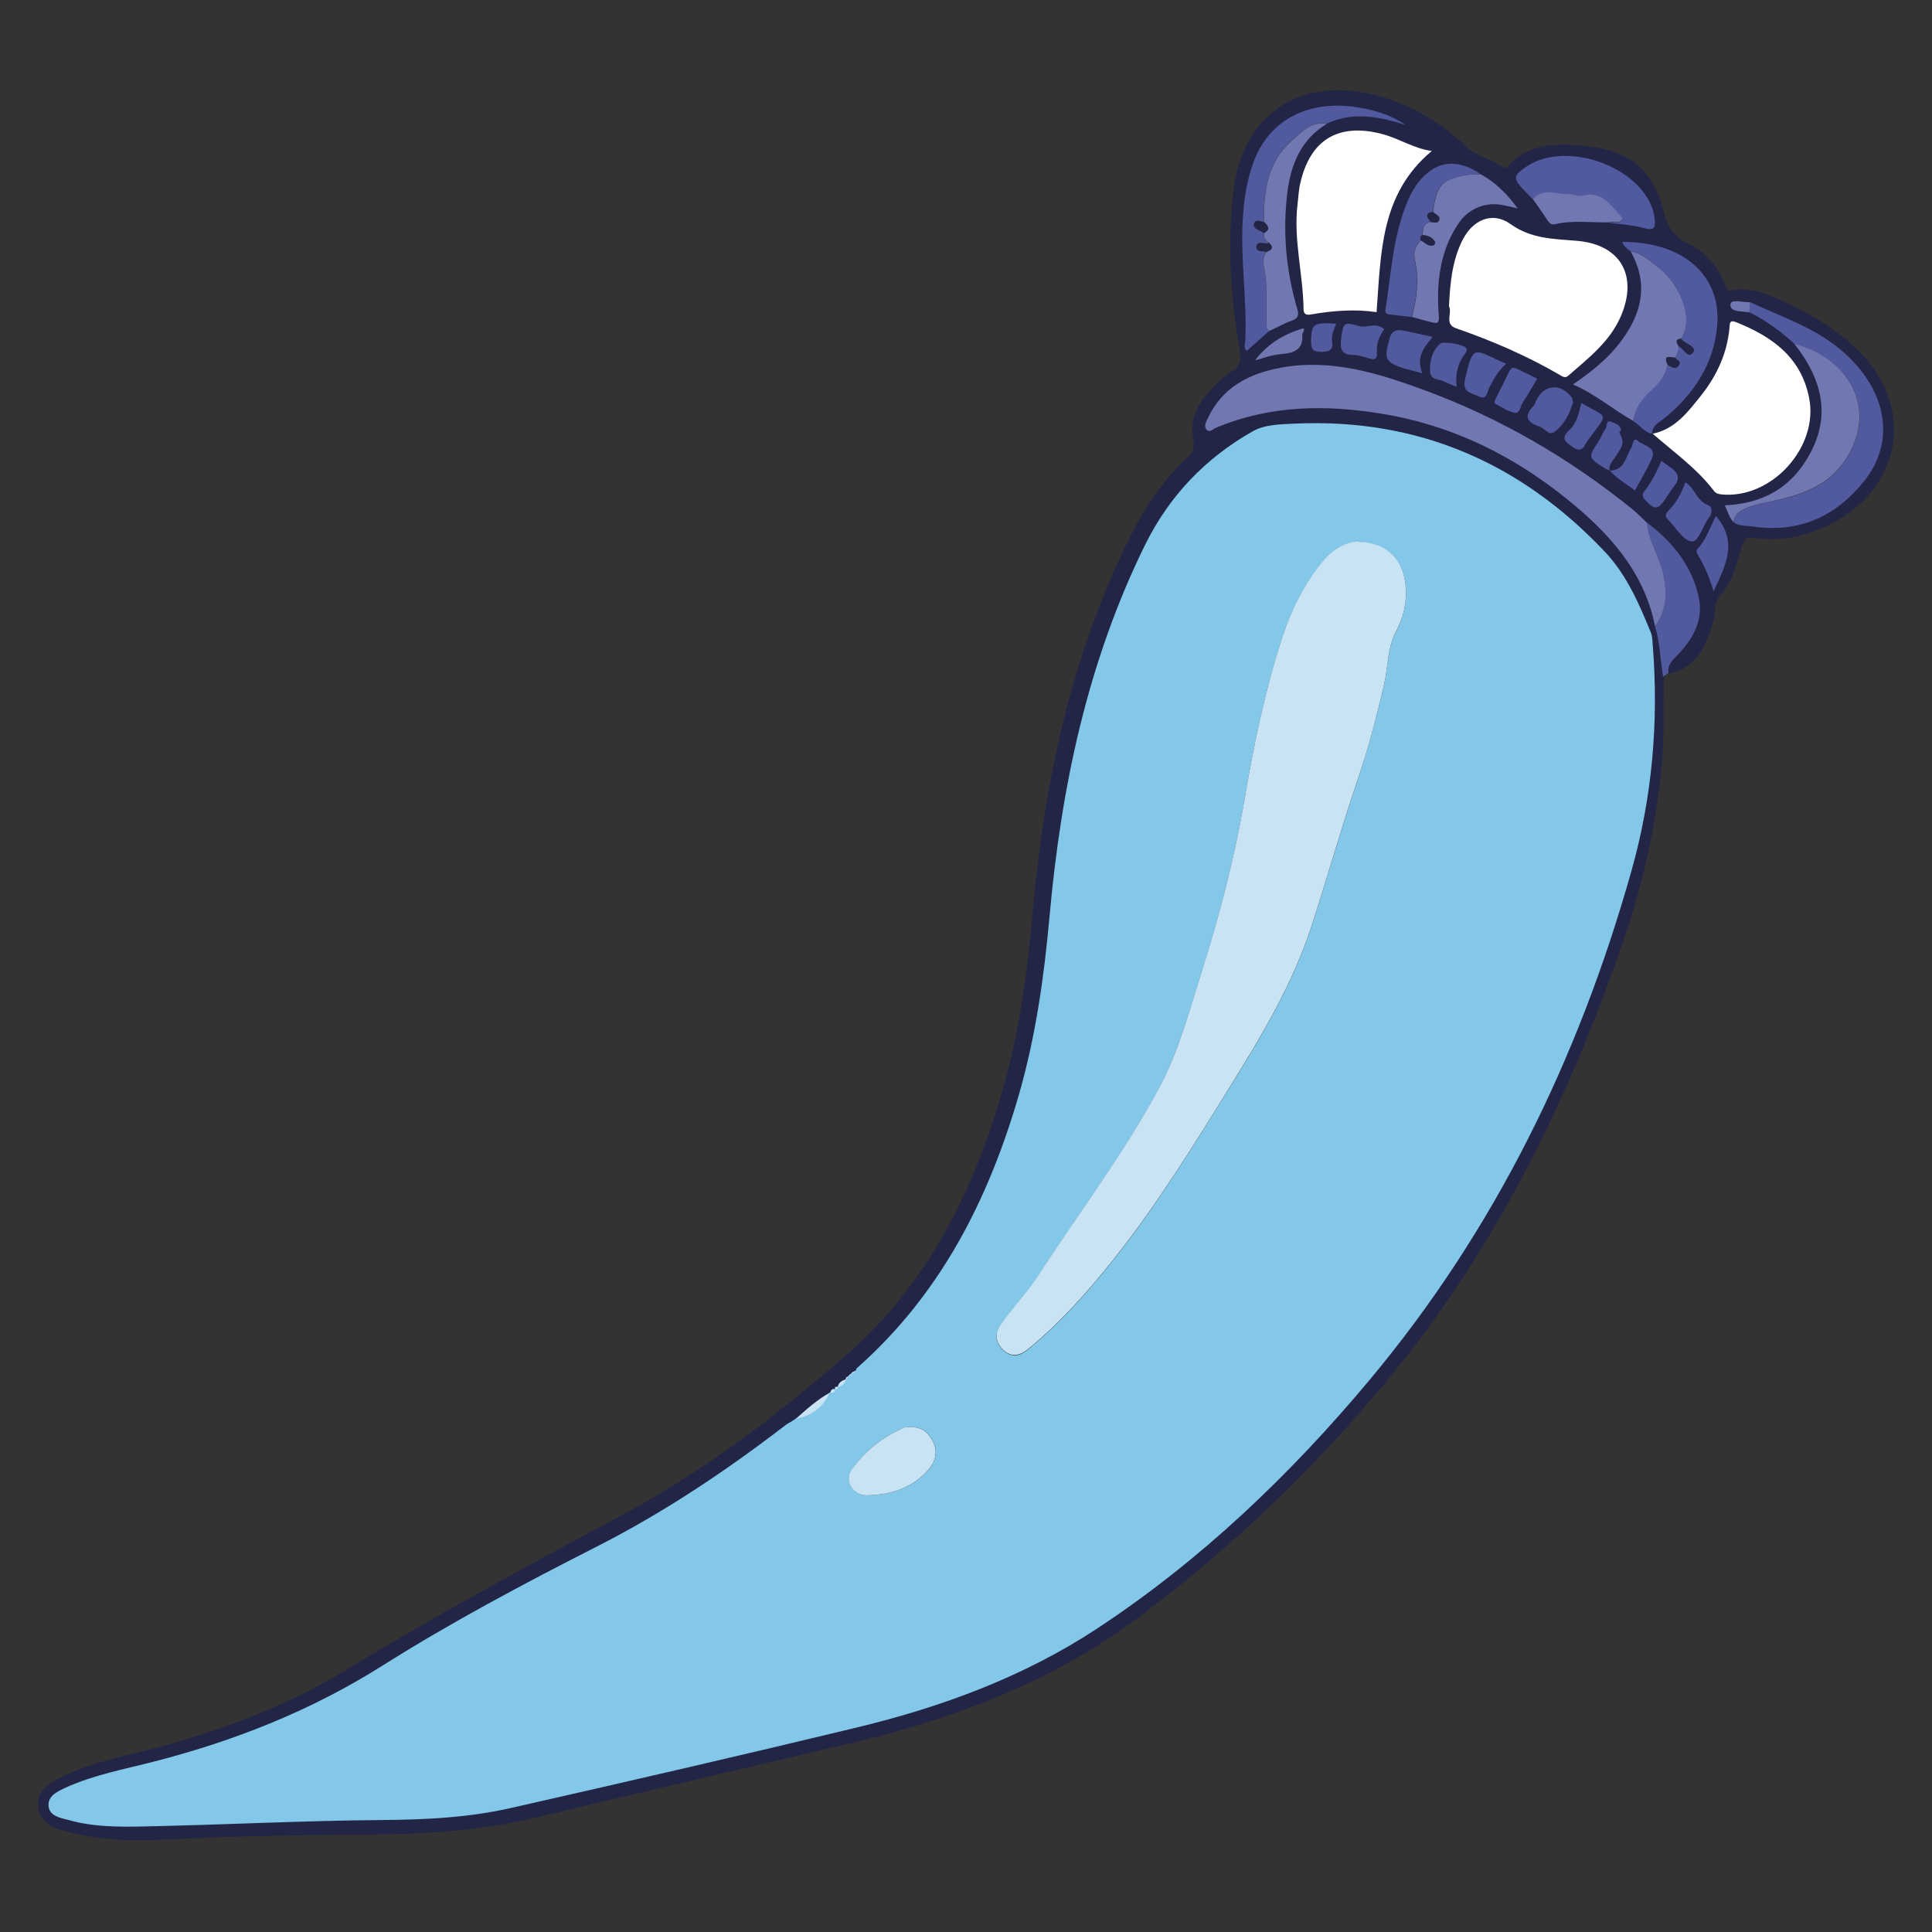 <?xml version="1.0" encoding="UTF-8"?>
<svg xmlns="http://www.w3.org/2000/svg" version="1.1" viewBox="0 0 1080 1080">
  <rect x="0" y="0" width="1080" height="1080" fill="#333333" stroke="none"/>
  <defs>
    <style>
      .cls-1 {
        fill: #c8e4f4;
      }

      .cls-2 {
        fill: #83c7e9;
      }

      .cls-3 {
        fill: #515a9e;
      }

      .cls-4 {
        fill: #fff;
      }

      .cls-5 {
        fill: #7177b1;
      }

      .cls-6, .cls-7 {
        fill: #222546;
      }

      .cls-7 {
        stroke: #222546;
        stroke-miterlimit: 10;
      }
    </style>
  </defs>
  <!-- Generator: Adobe Illustrator 28.6.0, SVG Export Plug-In . SVG Version: 1.2.0 Build 709)  -->
  <g>
    <g id="Layer_1">
      <g>
        <path class="cls-7" d="M929.7,378.2c-.7,16.9.4,33.9-1.4,50.9-3.3,33-10.5,65.2-21.3,96.5-30.7,89.5-72,173.6-132.8,246.8-40.7,49-86.7,92.9-137.7,131.1-47.5,35.6-102,56.4-159.2,70-59.4,14.1-118.8,27.8-178.1,42.1-29.7,7.2-60.3,9.1-90.8,9.4-38.2.3-76.3.8-114.4,2.7-18.4.9-36.9.8-54.9-3.9-7.6-1.9-16.1-4.2-17.2-13.6-1.1-9.6,6.8-13.6,13.9-17,16.5-7.9,34.5-11,52-15.7,37.8-10.2,74.2-24.1,107.6-44.5,50.5-30.9,102.6-58.7,154.7-86.8,44.1-23.8,83.8-54.1,121.7-86.8,46.9-40.4,73.1-93.4,89.7-151.9,9.2-32.3,13.4-65.3,16.4-98.7,6.4-71.9,21.4-141.7,53.5-207,8.5-17.3,19.2-33.3,33.5-46.4,3.4-3.2,3.2-6.9,2.6-10-2.5-13.5,4.8-22.4,13.3-30.9,2.6-2.6,5.6-4.8,8.7-6.9,4.1-2.8,5-6.2,4.1-11.2-5.2-30.4-7.4-61.1-3.3-91.7,5.9-43.4,40.9-63.4,84.5-49.3,16.9,5.5,31.6,14.5,44.6,27,5.4,5.2,14.4,6.9,20.9,11.8,1.1.8,2.2-.3,3.1-1.2,10.7-11.6,24.7-12.3,38.9-11.2,26.6,1.9,40.7,11.3,47.2,36.5,2.5,9.7,6.1,14.4,14.4,18.5,9.2,4.5,15.8,12.3,19.8,22,.7,1.7.6,4.5,4.2,3.9,11.8-2.1,22,3,32.1,7.8,12.9,6.1,25,13.5,35.7,23.2,35.6,32.3,28.1,80.2-15.7,100.3-12.3,5.6-25.1,8.2-38.6,6.2-4.3-.6-6.6-.2-8.2,5.1-2.9,9.7-5.2,19.9-12.4,27.8-3.4,3.7-2.1,8.9-3.3,13.4-3.8,13.6-8.8,26.3-24.9,29.6-.7-4.8,2.8-7.5,5.6-10.5,8.4-9,14-19.3,11.3-31.8-3.8-17.7-14.7-31-29-41.7-2.7-2.5-5.2-5.2-8.1-7.5-35-28.4-73.5-50.7-115.8-66.3-25.8-9.5-52.1-17.8-80.3-12.7-18,3.2-33,10.9-41.1,28.5-.9,2-2.3,4.4-.6,6.2,1.6,1.7,3.7-.5,5.3-1.1,30.3-12.6,61.5-13,93.3-7.7,39.2,6.5,73.5,23.6,104.1,48.6,22.8,18.7,41.9,40,48,70.2,2.8,9.1,2.8,18.7,4.5,28ZM474.4,769.5c-1,0-1.6.5-1.6,1.5h0c-2.3.6-4.2,1.6-4.7,4.2h.2c-1.3-.3-2.1,0-1.5,1.6v-.3c-1.7-.5-2.4.5-2.8,1.9h0c-7.1,4-13.2,9.4-19.2,14.8h0c-.8.5-1.5,1-2.3,1.5-1.2.8-2.5,1.5-3.7,2.3-33.2,25.5-67.9,48.7-105.3,67.7-40.7,20.7-81.1,42.1-119.7,66.5-39.6,25-82.5,42-127.6,53.6-16.6,4.3-33.5,7.4-49.3,14.5-4.5,2-10.1,4.5-9.8,10,.3,6.2,6.8,7,11.6,8.3,13.6,3.8,27.7,3.7,41.7,3.5,44.8-.9,89.5-3.3,134.3-3.6,23.6-.2,47.3-1.4,70.4-6.6,64.8-14.7,129.6-29.6,194.2-45.2,47.5-11.5,93.1-28.2,134.1-55.3,58-38.2,107.9-86,152.2-138.9,69.7-83.4,116.6-179.4,146.2-283.9,11.7-41.5,15.5-83.8,12.1-126.8-.2-2.4-.2-5-1.1-7.2-6.6-16.1-13.5-32.3-25.7-45.1-47-49.7-104.4-74.7-173.2-71.6-8,.4-16.7.4-23.8,4.4-26.3,14.9-46.5,35.9-59.9,63.2-32.3,65.6-47,135.6-53.5,207.8-3,33.3-7.6,66.4-16.8,98.6-17,59.2-43.9,112.5-90.9,154-.5.4-.6,1.2-.8,1.8-1.2,0-2,.4-2.3,1.6h0c-.9,0-1.5.5-1.6,1.4h0ZM899.9,263.1c-.7-3.4,1.8-5.4,3.3-7.8,4.8-7.5,4.8-7.4,2.1-13.8,0-.2.9-.6.9-.9-.2-3.3-3.3-3.9-5.4-4.8-3-1.3-2.2,2.3-3.1,3.6-1.6,2.4-2.6,5.2-4.2,7.6-5.6,8.7-5.7,8.7,3.2,14.5,1,.7,2.2,1,3.3,1.5,3.9,4.7,9.3,7.4,14,11.2,3.3-6.1,6.8-11.7,9.4-17.7,3-6.8-4.6-7.2-7.5-9.9-3-2.8-2.9,2.1-3.9,3.7-3.2,5-3.6,12.6-12,12.8ZM789.2,177.2c3.7,1,7.5,2.1,11.2,3,3.5.8,4.1-.1,3.8-4-1.4-18.1.5-35.7,11-51.3,5.7-8.5,15.7-12.3,25.5-10.1,2.2.5,4.4,1,7.6,1.7-6.1-8.2-12.3-14.6-20.4-18.9-9.2-6.7-19.3-7.9-27.3-2.6-7.2,4.8-11.4,11.9-14.5,19.9-7.3,18.7-8.4,38.6-11.4,58.1-.3,1.9.4,2.7,2.2,2.9,4.1.4,8.2.9,12.4,1.4ZM856.9,111.4c2.8,4,5.7,7.9,8.3,12,1.1,1.7,2.2,2.4,4.2,2,9.9-2.3,20-.8,30-1,6.7,1,13.6,1.3,20.1,3.1,5.7,1.6,5.8-1.1,5.5-5-.2-1.9-.6-3.8-1.2-5.7-8.1-24.5-48.7-38.2-70.3-23.9-7.7,5.1-7.9,6.7-1.7,13.2,1.7,1.8,3.4,3.5,5.1,5.2ZM709.6,184.9c4.2-2,8.2-4.3,12.6-5.8,3.5-1.2,4-3.1,3.1-6.1-6.4-21.6-8.4-43.5-5.6-65.9,1.9-15.6,7.6-29.3,21.9-37.9,14.7-7,29.4-4,44.1.6-8.7-5.9-18.3-8.6-28.1-10-24.5-3.5-48.3,5.8-57.3,32.3-3.4,10.1-4.9,20.4-5.5,30.9-1.3,22.6,2.5,45.1,1.4,67.7,0,1.7-1.2,3.8.9,5.4,4.2-3.8,8.4-7.5,12.6-11.2ZM969.2,291.9c3.2,2.4,7,1.8,10.6,2.3,26,3.8,46.9-5.9,62.6-25.8,18.4-23.5,11.1-52.4-13.6-73.1-14.9-12.5-33.3-18.4-50.5-26.5-3.9.3-10.8-2.1-11,1.4-.3,4.3,6.5,3.6,10.6,4.3,9.5,4.4,17.6,10.7,25.3,17.7,18.4,23.4,20,45.2,5.1,67.2-10.4,15.3-25.4,22.1-44,23,1.7,3.6,2.4,6.9,4.9,9.4ZM911.6,140.6c9.7,17.2,6.5,33.4-4.4,48.7-7.3,10.2-17,18.2-27.9,25.6,12.6,5.5,22.4,14.1,33.7,20.4,3.7,2.2,6.2,6.2,10.7,7.2,11.8,10.2,24.7,19.3,34.3,32,1.1,1.5,2.6,1.8,4.4,2,27.9,2.6,54.3-26.5,48.8-54-4.6-22.8-20.8-34.3-40.8-42.3-3.9-1.6-3.5,1.1-3.7,3.1-1.3,14.1-6.9,26.6-15.6,37.5-7.4,9.3-14.6,19.3-27.6,21.8,0-4.7,4-6.3,6.9-8.7,16.5-13.4,27.6-30.4,29.5-51.5,2.5-26.9-17.2-47.1-53.1-47.1.9,2.5,2.8,3.9,4.7,5.3ZM810,171.1c2,3.7-2.8,10,3.9,12.3,20.2,7,39.7,15.4,58.2,26.2,1.5.9,2.9,1.8,4.6.3,11.2-9.8,23.2-18.9,29.4-33.3,9.7-22.7-.2-40-24.8-42.1-12.9-1.1-25.3-1-37-9.4-10.2-7.3-21.1-2.3-26.8,9.1-5.8,11.4-6.9,23.9-7.5,36.8ZM769.5,174.5c2.5-33.3,2.2-66.2,30.9-90.2-10-1.3-18.3-7.1-27.8-9.5-24.5-6.3-40.3,3.2-45.8,27.8-.9,3.9-1,7.8-1.5,11.7-2.3,19.8,3.2,39.1,3.4,58.7,0,2.8,1.7,3.1,4,2.7,12.5-2.2,25.2-3.1,36.8-1.3ZM942.1,269.6c-2,6.2-5.1,11.3-9.3,15.8-1.5,1.6-2.5,2.9-.5,4.9,4.5,4.4,8.4,11.7,13.3,12.4,3.9.6,6.3-8.8,9.8-13.5,2-2.6,1.7-6-.7-6.9-6.3-2.2-7.2-9.5-12.6-12.7ZM879.4,224.8c-.3-.9-.4-2-.9-2.7-6-8.1-15.2-7.3-19.7,1.7-.5,1.1-.9,2.4-1.7,3.3-5.9,6.1-2.8,9.3,3.6,11.4,2.8.9,5.1,5.3,8.3,2.9,5.4-4,8.4-10,10.4-16.6ZM959.2,288.5c-3.3,6.3-5.2,13-10,18-1.2,1.2-.5,2.7.3,4,3.6,6.1,6.2,12.6,8.5,19.9,6.5-14.1,13.9-27.5,1.3-42ZM800.8,188.4c-5.9-1.3-11.1-2.4-16.2-3.5-4.4-1-7.1.7-8,5.1-1,4.8-3.8,10.5,2.1,13.6,4.7,2.5,10.3,3.3,16.4,5.2-3.5-8.7.5-14.1,5.7-20.3ZM773.9,183.9c-4.8-4.1-9.5-.5-13.9-1.7-8.9-2.4-9-2.2-10.2,7.3-.6,4.9,0,8.8,6.4,8.8,3.1,0,6.3,1,9.3,2,3.5,1.2,4.6-.1,4.3-3.4-.4-4.9,1.3-9.1,4.2-13.1ZM842,203.3c-17.9-7.6-18.2-12.1-23,9-1.6,7.1,3.6,7.3,7.5,9.2,5,2.4,4.7-2.2,6-4.6,2.5-4.8,4.8-9.6,9.6-13.6ZM859.3,211.7c-3.5-1.7-7.2-3.5-10.9-5.3-2-1-3.6-1.3-4.8,1.2-2.5,5.3-5.2,10.5-7.8,15.7-.5.9-.9,2,.2,2.5,3.4,1.8,6.8,4.1,10.5,4.9,3.1.6,3.3-3.5,4.6-5.6,2.8-4.3,5.3-8.7,8.1-13.4ZM814.2,216.2c-.9-7.6.8-13.4,4.6-18.5.7-.9,1.5-2,.7-3.3-1.1-1.8-12.8-3.9-14.4-2.5-4.5,4-5.9,9.2-5.8,15.2.1,5.6,4.8,4.5,7.7,6,1.9,1,4,1.7,7.1,3ZM884,225.3c-1.4,5.7-2.6,11.3-6.5,14.9-5.4,5-2.6,6.7,1.8,9.8,5.5,3.8,6.5-1.5,8.1-3.6,12.3-16.7,11.5-12.2-3.4-21.1ZM928.8,257.7c-2.7,6-5.5,11.7-9.3,16.7-1.3,1.7-1.7,2.9.1,4.9,5.4,6,7,6,11.7-.7,1.5-2.2,2.8-4.6,4.5-6.6,3.9-4.6,2.3-7.8-2-10.8-1.6-1.1-3.2-2.3-4.9-3.5ZM701.6,201.4c4.9-1.3,8.6-2.7,12.3-3.2,7.2-.9,14.7-.9,14-11.3,0-1,1.7-1.8.6-3.4-10.4,3.1-19.5,8.1-27,17.9ZM746.9,181c-12.8-.8-13.8,0-14,9.7-.1,4.3.9,6,5.6,6.1,4.6,0,7-.9,6.1-6-.6-3.5,1.2-6.5,2.3-9.7Z"/>
        <path class="cls-3" d="M920.6,292.1c14.3,10.7,25.1,24,29,41.7,2.7,12.5-2.9,22.8-11.3,31.8-2.8,3-6.3,5.6-5.6,10.5-1,.7-2,1.5-3,2.2-1.6-9.3-1.7-18.9-4.5-28,6.5-8.9,6.7-18.8,4.6-29.1-2.1-10-8.4-18.6-9.2-29Z"/>
        <path class="cls-2" d="M478.2,766.6c.3-.6.4-1.4.8-1.8,47-41.5,73.9-94.8,90.9-154,9.2-32.3,13.8-65.3,16.8-98.6,6.5-72.2,21.2-142.3,53.5-207.8,13.5-27.3,33.7-48.3,59.9-63.2,7-4,15.7-4,23.8-4.4,68.8-3.1,126.2,21.9,173.2,71.6,12.2,12.9,19.1,29,25.7,45.1.9,2.2.9,4.8,1.1,7.2,3.4,43-.3,85.3-12.1,126.8-29.5,104.5-76.4,200.4-146.2,283.9-44.2,52.9-94.2,100.7-152.2,138.9-41,27-86.6,43.8-134.1,55.3-64.6,15.6-129.4,30.5-194.2,45.2-23.1,5.2-46.8,6.4-70.4,6.6-44.8.3-89.5,2.7-134.3,3.6-14,.3-28.1.3-41.7-3.5-4.7-1.3-11.3-2.1-11.6-8.3-.2-5.5,5.3-7.9,9.8-10,15.7-7.1,32.7-10.2,49.3-14.5,45.2-11.6,88-28.6,127.6-53.6,38.7-24.4,79-45.8,119.7-66.5,37.4-19,72.1-42.2,105.3-67.7,1.1-.9,2.4-1.6,3.7-2.3.8-.5,1.5-1,2.3-1.6h0c8.8-1.8,15.5-6.3,19.2-14.8h0c1.6.4,2.7,0,2.7-1.9,0,0,0,.3,0,.3,1,0,1.5-.6,1.5-1.6,0,0-.2,0-.2,0,2.6-.3,3.9-2,4.7-4.3,0,0,0,0,0,0,.5-.5,1-1,1.6-1.5,0,0,0,0,0,0,.5-.5,1-1,1.6-1.5,0,0,0,0,0,0,.8-.5,1.5-1.1,2.3-1.6ZM759.3,302.9c-6.9.2-14.3,4.1-20,11.2-10.1,12.6-17.4,26.8-22.4,42.1-9.7,29.6-16,60-21.2,90.8-5.6,32.9-14,65.1-24.1,96.9-7,22.2-13.1,44.9-24.2,65.5-19.8,36.5-45,69.6-67.5,104.5-6.1,9.5-14.1,17.6-20.6,26.8-3.7,5.2-2.7,10.3,2,14.5,4.6,4.1,9.2,2.6,13.3-.8,18-14.7,33.3-31.9,47.7-50,24.5-30.8,45.1-64.3,65.8-97.6,17.5-28.2,34.5-56.7,44.9-88.5,8.7-26.6,16.2-53.5,25.2-80,6.2-18.4,11.3-37,15.6-55.9,2.2-9.8,1.7-20.2,6.6-29.2,3.1-5.8,4.9-12,5.4-18.2,1.4-16.5-6-31.6-26.5-31.9ZM508.7,797.7c-.7,0-2.3,0-3.6.5-11.7,5.1-21.6,12.9-28.9,23.3-4.4,6.2.5,14.6,8.6,14.4,12.8-.3,24.9-3.8,33.8-13.8,3.9-4.4,6.2-10,3-16.3-2.6-5.1-6.2-8.2-12.8-8.1Z"/>
        <path class="cls-4" d="M810,171.1c.6-12.9,1.8-25.4,7.5-36.8,5.7-11.4,16.7-16.3,26.8-9.1,11.7,8.4,24.1,8.3,37,9.4,24.6,2,34.5,19.4,24.8,42.1-6.2,14.4-18.2,23.5-29.4,33.3-1.7,1.5-3.1.6-4.6-.3-18.5-10.8-38-19.2-58.2-26.2-6.7-2.3-1.9-8.6-3.9-12.3Z"/>
        <path class="cls-5" d="M920.6,292.1c.8,10.4,7.1,19,9.2,29,2.2,10.3,1.9,20.1-4.6,29.1-6-30.2-25.1-51.5-48-70.2-30.6-25-64.9-42.1-104.1-48.6-31.7-5.3-63-5-93.3,7.7-1.6.7-3.6,2.9-5.3,1.1-1.7-1.8-.3-4.1.6-6.2,8.1-17.6,23.2-25.2,41.1-28.5,28.2-5.1,54.5,3.2,80.3,12.7,42.3,15.6,80.8,38,115.8,66.3,2.9,2.3,5.4,5,8.1,7.5Z"/>
        <path class="cls-4" d="M769.5,174.5c-11.7-1.8-24.3-.9-36.8,1.3-2.2.4-3.9,0-4-2.7-.2-19.6-5.7-39-3.4-58.7.5-3.9.6-7.8,1.5-11.7,5.5-24.6,21.3-34.2,45.8-27.8,9.5,2.5,17.8,8.2,27.8,9.5-28.8,23.9-28.4,56.9-30.9,90.2Z"/>
        <path class="cls-4" d="M923.6,242.5c12.9-2.5,20.2-12.5,27.6-21.8,8.6-10.9,14.3-23.3,15.6-37.5.2-2-.2-4.7,3.7-3.1,20,8,36.3,19.5,40.8,42.3,5.5,27.5-20.9,56.6-48.8,54-1.8-.2-3.3-.5-4.4-2-9.6-12.6-22.5-21.7-34.3-32,0,0,0,0,0,0Z"/>
        <path class="cls-5" d="M913,235.3c-11.3-6.3-21-14.9-33.7-20.4,10.9-7.4,20.6-15.3,27.9-25.6,11-15.3,14.1-31.4,4.4-48.7,5.9.7,10,4.9,14.5,8.1,12.2,8.8,21.7,29.1,13.6,40.6-3.8.4-2.1,2.5-1.3,4.3.1,2.4-.7,4.5-2,6.4-3-.3-7-1.7-4.1,4-1.2,6.3-5.1,10.9-9.6,14.8-5.1,4.5-8.4,9.9-9.7,16.5Z"/>
        <path class="cls-3" d="M1003.2,192.3c-7.7-7-15.9-13.2-25.3-17.7.1-1.9.3-3.8.4-5.7,17.2,8.1,35.6,14,50.5,26.5,24.7,20.6,32,49.6,13.6,73.1-15.6,19.9-36.5,29.7-62.6,25.8-3.6-.5-7.4,0-10.6-2.3.3-4,2.9-6,6.2-7.5,6.1-2.8,12.6-3.7,19.1-5.1,15.4-3.5,29.2-9,38.1-23.7,17.9-29.3-1.6-56.5-29.3-63.3Z"/>
        <path class="cls-3" d="M936.4,199.9c1.3-1.9,2.1-4,2-6.4,2.8,1.1,5.1,7.2,8,3.5,2.3-3-3.4-4.6-5.8-6.7-.4-.3-.6-.7-1-1.1,8.1-11.5-1.4-31.8-13.6-40.6-4.4-3.2-8.6-7.4-14.5-8.1-1.9-1.4-3.8-2.9-4.7-5.3,35.9,0,55.6,20.3,53.1,47.1-1.9,21.1-13,38.1-29.5,51.5-2.9,2.3-6.9,4-6.9,8.7,0,0,0,0,0,0-4.5-1-7-5-10.7-7.2,1.3-6.6,4.6-12,9.7-16.5,4.5-4,8.5-8.6,9.6-14.8,2.1.9,4.3,3,6.2.4,1.7-2.3-1.3-2.9-2.1-4.4Z"/>
        <path class="cls-3" d="M709.6,184.9c-4.2,3.7-8.3,7.4-12.6,11.2-2.1-1.6-1-3.7-.9-5.4,1.1-22.6-2.7-45.1-1.4-67.7.6-10.5,2-20.8,5.5-30.9,9-26.5,32.8-35.9,57.3-32.3,9.8,1.4,19.5,4.1,28.1,10-14.7-4.6-29.4-7.6-44.1-.6-8.7-1.7-14,4.6-19.4,9.3-13.8,12-15.8,28.5-15.6,45.6-2,0-4.7-2.1-5.6,1.1-.6,2.2,1.9,3.1,3.6,3.9.7.3,1.3.7,1.9,1.1-.7,2.7,1.1,4.1,2.9,5.5-2.3,1-6.3-1.5-6.9,1.8-.6,3.2,3.3,2.6,5.5,3.1-2,2.5-2,5.6-1.4,8.4,2.1,10.4,1.2,20.8,1.4,31.2,0,1.7,0,3.4,1.6,4.5Z"/>
        <path class="cls-5" d="M1003.2,192.3c27.7,6.8,47.2,34,29.3,63.3-8.9,14.6-22.7,20.1-38.1,23.7-6.4,1.5-13,2.3-19.1,5.1-3.3,1.5-5.9,3.6-6.2,7.5-2.5-2.5-3.2-5.8-4.9-9.4,18.6-.9,33.6-7.7,44-23,14.9-22,13.3-43.9-5.1-67.2Z"/>
        <path class="cls-3" d="M856.9,111.4c-1.7-1.7-3.5-3.5-5.1-5.2-6.2-6.5-5.9-8.1,1.7-13.2,21.5-14.4,62.1-.6,70.3,23.9.6,1.8,1,3.8,1.2,5.7.3,3.9.2,6.6-5.5,5-6.5-1.8-13.4-2.2-20.1-3.1,2.3-.7,5,.8,7-1.1,1.1-1-.1-2.3-.9-3.1-5.5-5.9-10.1-13.4-20.3-10.8-2.8.7-5.9-.9-8.6-.8-6.6.2-14-3.9-19.7,2.9Z"/>
        <path class="cls-5" d="M828,97.6c8.1,4.4,14.4,10.8,20.4,18.9-3.2-.7-5.4-1.2-7.6-1.7-9.9-2.3-19.8,1.6-25.5,10.1-10.5,15.6-12.4,33.2-11,51.3.3,3.9-.3,4.9-3.8,4-3.8-.9-7.5-2-11.2-3,2.7-10.4,4.2-20.8,1.7-31.6-1-4.1-.1-8.2,3.4-11.2,2.2,1.2,4,3.6,7,2.7.5-.1,1.1-1.3.9-1.7-1.4-2.9-4.1-3.8-7.1-4,.2-3.3.4-6.6,4.6-7.3,1.6,0,3.8,1.1,4.6-.8,1.2-2.7-1.9-3.3-3.3-4.8,1.9-14.5,4.9-18.1,17.5-20.5,3.1-.6,6.3-.3,9.4-.5Z"/>
        <path class="cls-5" d="M709.6,184.9c-1.7-1.1-1.6-2.8-1.6-4.5-.2-10.4.7-20.9-1.4-31.2-.6-2.8-.6-5.9,1.4-8.4,2.9-1,4.3-2.4,1.5-5-1.8-1.4-3.6-2.8-2.9-5.5,3.7-2,2.4-4.1,0-6.1-.2-17.1,1.8-33.6,15.6-45.6,5.4-4.7,10.6-11,19.4-9.3-14.2,8.6-19.9,22.3-21.9,37.9-2.8,22.3-.8,44.3,5.6,65.9.9,3,.3,4.9-3.1,6.1-4.3,1.5-8.4,3.9-12.6,5.8Z"/>
        <path class="cls-3" d="M794.2,134.4c-3.5,3-4.3,7.2-3.4,11.2,2.6,10.8,1,21.2-1.7,31.6-4.1-.5-8.2-.9-12.4-1.4-1.8-.2-2.5-1-2.2-2.9,3.1-19.5,4.1-39.4,11.4-58.1,3.1-8,7.3-15.1,14.5-19.9,8-5.4,18.2-4.1,27.4,2.6-3.1.1-6.4-.1-9.4.5-12.6,2.5-15.6,6.1-17.5,20.5-5.3.7-2.7,3.3-1.3,5.6-4.2.8-4.4,4-4.6,7.3-1.1.8-1.2,1.8-.9,3Z"/>
        <path class="cls-5" d="M856.9,111.4c5.7-6.8,13.1-2.7,19.7-2.9,2.7,0,5.8,1.5,8.6.8,10.2-2.5,14.8,4.9,20.3,10.8.8.9,2,2.1.9,3.1-1.9,1.8-4.7.3-7,1.1-10,.2-20.1-1.3-30,1-2,.5-3.1-.3-4.2-2-2.7-4.1-5.5-8-8.3-12Z"/>
        <path class="cls-3" d="M942.1,269.6c5.4,3.2,6.3,10.4,12.6,12.7,2.5.9,2.7,4.2.7,6.9-3.5,4.6-5.9,14-9.8,13.5-4.9-.7-8.9-8-13.3-12.4-2-2-1-3.3.5-4.9,4.2-4.4,7.2-9.6,9.3-15.8Z"/>
        <path class="cls-3" d="M879.4,224.8c-2,6.5-4.9,12.5-10.4,16.6-3.2,2.4-5.5-2-8.3-2.9-6.4-2.1-9.5-5.3-3.6-11.4.8-.8,1.1-2.2,1.7-3.3,4.4-9,13.7-9.8,19.7-1.7.5.7.6,1.8.9,2.7Z"/>
        <path class="cls-3" d="M959.2,288.5c12.6,14.5,5.3,27.9-1.3,42-2.2-7.3-4.9-13.8-8.5-19.9-.8-1.3-1.5-2.8-.3-4,4.8-5,6.7-11.7,10-18Z"/>
        <path class="cls-3" d="M800.8,188.4c-5.2,6.2-9.2,11.6-5.7,20.3-6.1-1.8-11.7-2.7-16.4-5.2-5.9-3.1-3.1-8.8-2.1-13.6.9-4.4,3.6-6.1,8-5.1,5.1,1.1,10.3,2.2,16.2,3.5Z"/>
        <path class="cls-3" d="M773.9,183.9c-2.8,3.9-4.6,8.1-4.2,13.1.3,3.2-.8,4.5-4.3,3.4-3-1-6.2-2-9.3-2-6.5,0-7-4-6.4-8.8,1.2-9.5,1.4-9.7,10.2-7.3,4.4,1.2,9.1-2.4,13.9,1.7Z"/>
        <path class="cls-3" d="M842,203.3c-4.7,4.1-7.1,8.8-9.6,13.6-1.2,2.4-1,7-6,4.6-3.9-1.9-9.1-2.1-7.5-9.2,4.8-21.1,5.1-16.6,23-9Z"/>
        <path class="cls-3" d="M859.3,211.7c-2.8,4.7-5.3,9.1-8.1,13.4-1.4,2.1-1.5,6.2-4.6,5.6-3.7-.7-7.1-3.1-10.5-4.9-1-.5-.7-1.6-.2-2.5,2.6-5.2,5.3-10.4,7.8-15.7,1.2-2.5,2.8-2.2,4.8-1.2,3.7,1.8,7.4,3.6,10.9,5.3Z"/>
        <path class="cls-3" d="M814.2,216.2c-3.2-1.3-5.2-2-7.1-3-2.9-1.5-7.5-.4-7.7-6-.1-6,1.2-11.2,5.8-15.2,1.6-1.4,13.3.7,14.4,2.5.8,1.3,0,2.4-.7,3.3-3.8,5.1-5.5,10.8-4.6,18.5Z"/>
        <path class="cls-3" d="M899.9,263.1c8.4-.2,8.8-7.8,12-12.8,1-1.6.9-6.5,3.9-3.7,2.9,2.7,10.5,3.1,7.5,9.9-2.6,6-6.1,11.6-9.4,17.7-4.7-3.8-10.1-6.5-14-11.2h0Z"/>
        <path class="cls-3" d="M899.9,263c-1.1-.5-2.3-.8-3.3-1.5-8.9-5.8-8.8-5.8-3.2-14.5,1.6-2.4,2.6-5.2,4.2-7.6.9-1.3.1-4.9,3.1-3.6,2,.9,5.2,1.5,5.4,4.8,0,.3-1,.8-.9.9,2.7,6.4,2.7,6.3-2.1,13.8-1.5,2.4-4,4.4-3.3,7.8,0,0,0,0,0,0Z"/>
        <path class="cls-3" d="M884,225.3c14.9,8.9,15.8,4.4,3.4,21.1-1.6,2.1-2.6,7.4-8.1,3.6-4.4-3.1-7.2-4.8-1.8-9.8,3.9-3.7,5.1-9.3,6.5-14.9Z"/>
        <path class="cls-3" d="M928.8,257.7c1.8,1.3,3.3,2.4,4.9,3.5,4.3,2.9,5.9,6.2,2,10.8-1.7,2-3,4.4-4.5,6.6-4.6,6.7-6.2,6.6-11.7.7-1.8-2-1.4-3.2-.1-4.9,3.9-5,6.7-10.6,9.3-16.7Z"/>
        <path class="cls-5" d="M701.6,201.4c7.5-9.8,16.6-14.8,27-17.9,1.1,1.6-.7,2.3-.6,3.4.7,10.4-6.8,10.5-14,11.3-3.8.5-7.5,1.9-12.3,3.2Z"/>
        <path class="cls-3" d="M746.9,181c-1.1,3.2-2.8,6.2-2.3,9.7.8,5.1-1.6,6-6.1,6-4.7,0-5.7-1.7-5.6-6.1.2-9.6,1.2-10.4,14-9.7Z"/>
        <path class="cls-1" d="M464,778.4c-3.7,8.5-10.4,13-19.2,14.8,6-5.4,12.1-10.8,19.2-14.8Z"/>
        <path class="cls-5" d="M978.3,168.9c-.1,1.9-.3,3.8-.4,5.7-4-.7-10.8,0-10.6-4.3.2-3.5,7.1-1.1,11-1.4Z"/>
        <path class="cls-1" d="M473,771c-.8,2.3-2.1,4-4.7,4.3.5-2.6,2.4-3.6,4.7-4.3Z"/>
        <path class="cls-1" d="M466.8,776.6c0,1.9-1.1,2.2-2.7,1.9.4-1.4,1-2.4,2.7-1.9Z"/>
        <path class="cls-1" d="M478.2,766.6c-.8.5-1.5,1.1-2.3,1.6.3-1.2,1.1-1.6,2.3-1.6Z"/>
        <path class="cls-1" d="M476,768.1c-.5.5-1,1-1.6,1.5,0-1,.7-1.4,1.6-1.5Z"/>
        <path class="cls-1" d="M474.4,769.5c-.5.5-1,1-1.6,1.5,0-1.1.6-1.5,1.6-1.5Z"/>
        <path class="cls-1" d="M468.4,775.3c0,1-.5,1.5-1.5,1.6-.6-1.6.2-1.9,1.5-1.6Z"/>
        <path class="cls-1" d="M444.9,793.2c-.8.5-1.5,1-2.3,1.6.8-.5,1.5-1,2.3-1.6Z"/>
        <path class="cls-1" d="M759.3,302.9c20.5.4,27.8,15.4,26.5,31.9-.5,6.3-2.3,12.5-5.4,18.2-4.9,9.1-4.4,19.5-6.6,29.2-4.3,18.9-9.3,37.5-15.6,55.9-9,26.5-16.5,53.4-25.2,80-10.4,31.8-27.4,60.3-44.9,88.5-20.7,33.4-41.3,66.8-65.8,97.6-14.4,18.1-29.7,35.3-47.7,50-4.1,3.3-8.8,4.8-13.3.8-4.7-4.2-5.6-9.3-2-14.5,6.5-9.2,14.4-17.3,20.6-26.8,22.5-34.8,47.7-67.9,67.5-104.5,11.2-20.6,17.2-43.3,24.2-65.5,10.1-31.8,18.5-64,24.1-96.9,5.2-30.7,11.5-61.1,21.2-90.8,5-15.2,12.2-29.5,22.4-42.1,5.7-7,13.1-11,20-11.2Z"/>
        <path class="cls-1" d="M508.7,797.7c6.7,0,10.2,3,12.8,8.1,3.2,6.3,1,11.9-3,16.3-8.9,10-21,13.5-33.8,13.8-8.1.2-13-8.3-8.6-14.4,7.4-10.4,17.2-18.1,28.9-23.3,1.3-.6,2.9-.4,3.6-.5Z"/>
        <path class="cls-6" d="M939.6,189.3c.3.4.6.7,1,1.1,2.3,2.1,8.1,3.7,5.8,6.7-2.9,3.7-5.1-2.3-8-3.5-.9-1.8-2.5-3.8,1.3-4.3Z"/>
        <path class="cls-6" d="M936.4,199.9c.8,1.4,3.9,2.1,2.1,4.4-2,2.6-4.2.5-6.2-.4-2.8-5.7,1.1-4.3,4.1-4Z"/>
        <path class="cls-6" d="M706.6,124.1c2.3,2.1,3.6,4.1,0,6.1-.6-.4-1.2-.8-1.9-1.1-1.8-.8-4.2-1.7-3.6-3.9.9-3.2,3.6-1.2,5.6-1.1Z"/>
        <path class="cls-6" d="M709.4,135.8c2.8,2.6,1.4,4-1.5,5-2.2-.5-6.1.1-5.5-3.1.6-3.3,4.6-.8,6.9-1.8Z"/>
        <path class="cls-6" d="M794.2,134.4c-.4-1.2-.3-2.2.9-3,3,.3,5.6,1.2,7.1,4,.2.3-.5,1.5-.9,1.7-3,.9-4.8-1.5-7-2.7Z"/>
        <path class="cls-6" d="M799.7,124.1c-1.3-2.3-3.9-4.8,1.3-5.6,1.3,1.5,4.4,2.1,3.3,4.8-.8,1.8-3,.8-4.6.8Z"/>
      </g>
    </g>
  </g>
</svg>